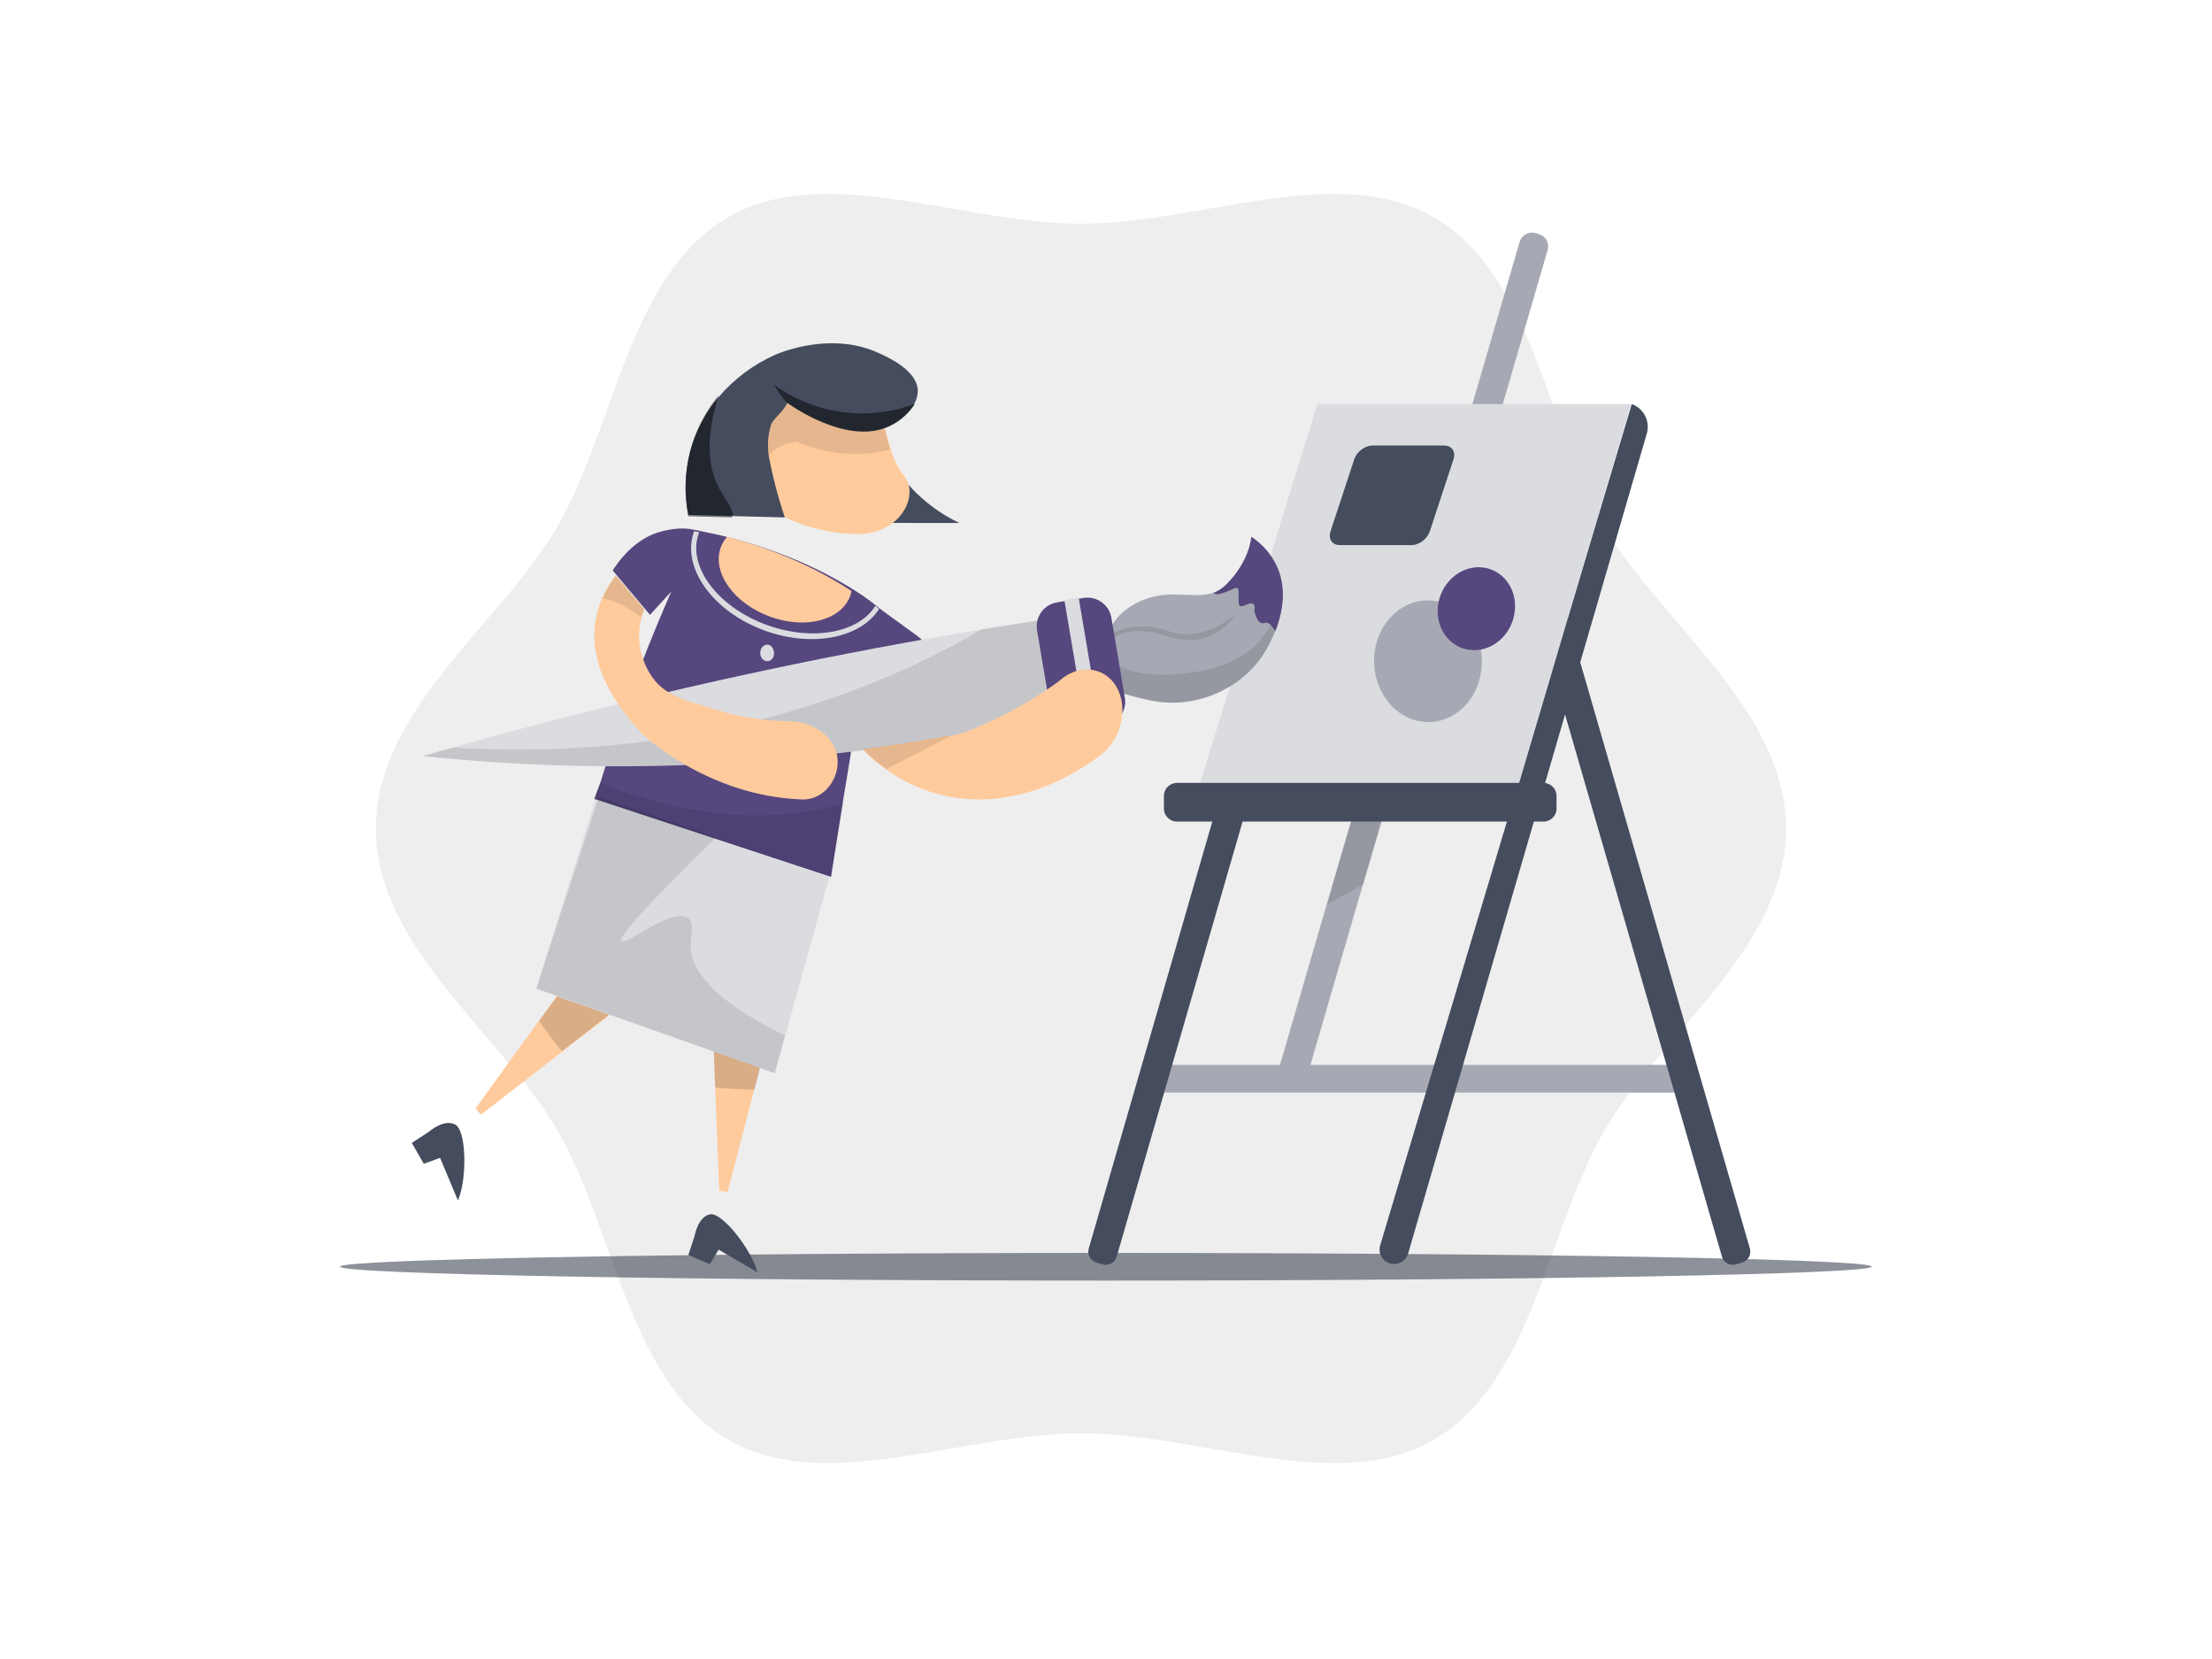 <svg xmlns="http://www.w3.org/2000/svg" width="800" height="600" fill="none" viewBox="0 0 800 600">
    <path d="M135.941 299.64C135.941 342.749 181.509 374.131 201.696 409.002C222.452 445.001 227.528 499.86 263.382 520.738C298.228 540.94 347.852 518.364 390.941 518.364C434.03 518.364 483.643 540.94 518.501 520.738C554.367 499.967 559.443 445.013 580.187 409.002C600.374 374.131 645.941 342.867 645.941 299.64C645.941 256.413 600.267 225.149 580.187 190.278C559.431 154.279 554.355 99.313 518.501 78.542C483.655 58.34 434.03 80.915 390.941 80.915C347.852 80.915 298.24 58.34 263.382 78.542C227.409 99.313 222.44 154.267 201.696 190.278C181.509 225.268 135.941 256.531 135.941 299.64Z" fill="black" opacity="0.07"/>
    <path d="M559.744 90.379L505.679 276.092L492.997 319.661L472.282 390.816C471.567 393.257 469.004 394.667 466.549 393.956L465.285 393.588C462.83 392.877 461.412 390.342 462.127 387.901L479.838 327.043L494.451 276.886L549.601 87.464C550.316 85.023 552.879 83.613 555.334 84.324L556.598 84.692C559.053 85.403 560.471 87.938 559.756 90.379H559.744Z" fill="#A6A9B3"/>
    <path d="M505.929 276.14L493.175 319.761L479.941 327.14L494.638 276.923C498.929 276.615 502.945 276.342 505.941 276.14H505.929Z" fill="black" opacity="0.1"/>
    <path d="M612.941 392.318V387.962C612.941 386.403 611.727 385.14 610.23 385.14H416.653C415.156 385.14 413.941 386.403 413.941 387.962V392.318C413.941 393.877 415.156 395.14 416.653 395.14H610.23C611.727 395.14 612.941 393.877 612.941 392.318Z" fill="#A6A9B3"/>
    <path d="M122.941 458.081C122.941 460.836 247 463.14 399.941 463.14C552.883 463.14 676.941 460.836 676.941 458.081C676.941 455.325 552.883 453.14 399.941 453.14C247 453.14 122.941 455.444 122.941 458.081Z" fill="#1D2535" opacity="0.5"/>
    <path d="M502.751 456.932C499.937 456.126 498.327 453.198 499.162 450.4L590.154 146.14C594.507 147.717 596.88 152.376 595.592 156.799L509.273 453.352C508.463 456.126 505.541 457.738 502.751 456.932Z" fill="#454C5E"/>
    <path d="M627.833 457.266L630.078 456.616C632.248 455.988 633.499 453.719 632.87 451.549L545.569 149.878C544.941 147.707 542.672 146.457 540.502 147.085L538.258 147.734C536.087 148.362 534.837 150.631 535.465 152.802L622.766 454.473C623.394 456.643 625.663 457.894 627.833 457.266Z" fill="#454C5E"/>
    <path d="M488.37 147.751L486.126 147.101C483.955 146.473 481.686 147.724 481.058 149.894L393.757 451.565C393.129 453.736 394.379 456.005 396.55 456.633L398.794 457.282C400.965 457.91 403.233 456.66 403.862 454.489L491.163 152.818C491.791 150.648 490.54 148.379 488.37 147.751Z" fill="#454C5E"/>
    <path d="M547.359 290.14C508.882 290.069 470.418 289.998 431.941 289.915L476.459 146.14H589.941C575.747 194.136 561.553 242.132 547.359 290.14Z" fill="#DADCE0"/>
    <path d="M562.941 292.473V287.807C562.941 285.229 560.802 283.14 558.163 283.14H425.72C423.081 283.14 420.941 285.229 420.941 287.807V292.473C420.941 295.051 423.081 297.14 425.72 297.14H558.163C560.802 297.14 562.941 295.051 562.941 292.473Z" fill="#454C5E"/>
    <path d="M510.513 197.14H484.526C481.786 197.14 480.308 194.918 481.202 192.17L489.781 166.11C490.686 163.362 493.629 161.14 496.37 161.14H522.357C525.097 161.14 526.574 163.362 525.681 166.11L517.102 192.17C516.196 194.918 513.253 197.14 510.513 197.14Z" fill="#454C5E"/>
    <path d="M535.775 242.071C534.305 254.891 523.656 263.167 512.724 260.708C502.533 258.417 495.798 247.512 497.103 236.207C498.396 224.902 507.353 216.371 517.72 217.195C528.828 218.08 537.244 229.252 535.775 242.071Z" fill="#A6A9B3"/>
    <path d="M547.833 221.101C546.853 229.737 539.435 235.96 531.625 235.052C524.183 234.18 519.137 227.097 520.047 219.178C520.946 211.27 527.524 204.988 535.034 205.143C542.925 205.31 548.823 212.465 547.833 221.101Z" fill="#56477e" style="fill: #56477e; fill: #56477e;"/>
    <path d="M331.308 269.14C326.994 265.451 323.178 261.206 319.941 256.512C323.85 252.055 327.748 247.597 331.645 243.14C332.12 244.003 332.897 245.351 333.941 246.912C332.399 250.151 330.276 255.59 330.404 260.627C330.485 263.477 330.786 266.326 331.308 269.128" fill="black" opacity="0.15"/>
    <path d="M318.4 159.14C323.875 172.3 334.039 182.979 346.941 189.14L301.941 189.116L318.437 159.14" fill="#454C5E"/>
    <path d="M222.941 365.106L202.979 380.613L173.964 403.14L171.941 400.96L194.632 369.572L204.354 356.14L222.941 365.106Z" fill="#FFCB9D" style="fill: #FFCB9D; fill: #FFCB9D;"/>
    <path d="M278.941 370.14L272.879 393.535L263.161 431.14L260.105 430.652L258.638 392.701L257.941 374.524L278.941 370.14Z" fill="#FFCB9D" style="fill: #FFCB9D; fill: #FFCB9D;"/>
    <path d="M204.573 356.152L222.941 364.93L203.201 380.14C200.211 376.504 197.454 372.869 194.941 369.302L204.573 356.14V356.152Z" fill="black" opacity="0.15"/>
    <path d="M278.941 370.14L272.894 394.14C268.338 394.042 263.634 393.761 258.65 393.346L257.941 374.698L278.941 370.14Z" fill="black" opacity="0.15"/>
    <path d="M310.656 193.134C297.947 193.336 284.209 188.383 278.792 183.929C277.848 183.25 277.083 182.345 276.569 181.309C276.054 179.999 275.624 178.654 275.218 177.237C274.632 175.296 274.153 173.271 273.747 171.259C272.671 166.019 272.061 160.708 271.953 155.361C271.989 154.933 271.953 153.623 271.941 152.122C272.013 145.37 272.24 139.904 272.444 136.165C272.707 136.749 274.034 139.44 275.481 139.333C276.927 139.226 278.613 135.951 278.709 131.14L307.261 133.784L318.249 145.156C318.249 145.156 318.452 146.823 318.966 149.407C319.755 153.908 320.843 158.362 322.242 162.709C323.187 166.007 324.729 169.115 326.786 171.866C332.776 178.737 325.925 192.967 310.668 193.134" fill="#FFCB9D" style="fill: #FFCB9D; fill: #FFCB9D;"/>
    <path d="M321.941 162.591C310.781 165.417 298.992 164.456 288.45 159.837C285.633 159.968 282.899 160.858 280.546 162.437C277.099 164.835 276.945 167.341 274.009 170.808L273.736 171.14C272.666 165.916 272.072 160.621 271.953 155.29C271.989 154.862 271.953 153.556 271.941 152.06C272.013 145.328 272.239 139.879 272.441 136.15C272.702 136.732 274.021 139.415 275.459 139.309C276.897 139.202 278.573 135.937 278.668 131.14L307.05 133.776L317.972 145.114C317.972 145.114 318.174 146.777 318.685 149.353C319.469 153.841 320.551 158.282 321.941 162.615" fill="black" opacity="0.1"/>
    <path d="M310.409 255.309C308.109 270.25 306.333 281.214 305.01 288.918L304.808 290.196C303.354 299.213 301.971 308.159 300.529 317.14C272.008 307.729 243.486 298.329 214.941 288.953C215.621 287.007 216.395 285.012 217.123 283.065L217.158 282.97C223.857 261.089 231.747 239.591 240.769 218.571C241.436 217.03 242.104 215.477 242.783 213.936C240.209 216.755 237.646 219.562 235.084 222.357L221.592 206.317C223.153 203.844 228.111 196.499 236.347 193.131C236.347 193.131 243.737 190.133 250.471 191.495C251.079 191.638 251.698 191.745 252.33 191.817L252.64 191.925C256.466 192.689 260.125 193.453 263.534 194.361C271.817 196.475 279.945 199.186 287.848 202.483C295.416 205.66 302.698 209.47 309.635 213.853C311.387 214.976 313.186 216.182 314.843 217.46L316.25 218.559L316.774 218.965L317.68 219.717C318.717 220.601 329.384 228.233 331.696 229.941C334.282 231.923 336.416 234.443 337.941 237.322C330.802 246.064 323.663 254.807 316.524 263.562L310.302 255.309" fill="#56477e" style="fill: #56477e; fill: #56477e;"/>
    <path d="M248.919 186.222L264.526 186.634H264.561L283.856 187.14C281.326 179.682 279.352 172.083 277.933 164.342C277.732 162.519 277.697 160.684 277.815 158.861C277.898 157.79 278.075 156.708 278.311 155.661C278.441 155.061 278.619 154.414 278.796 153.767C279.104 152.685 280.191 151.544 281.385 150.238C282.591 148.932 283.939 147.462 284.755 145.721C289.827 149.262 308.756 161.107 322.778 153.508C325.982 151.791 328.69 149.297 330.664 146.262L330.534 146.203C331.456 144.744 331.953 143.039 331.941 141.31C331.728 134.146 321.903 129.534 317.765 127.664C301.095 119.994 283.36 127.064 280.593 128.205C272.542 131.746 265.412 137.086 259.749 143.792C259.714 143.815 259.702 143.862 259.666 143.886C257.514 146.462 255.635 149.238 254.038 152.167C253.802 152.579 253.589 153.002 253.388 153.414C252.218 155.708 251.225 158.108 250.397 160.543C250.007 161.802 249.735 162.778 249.557 163.425C247.642 170.883 247.429 178.659 248.919 186.211V186.222Z" fill="#454C5E"/>
    <path d="M165.617 434.14C168.933 426.689 168.777 408.936 164.656 406.726C160.535 404.516 155.189 409.269 155.189 409.269L148.941 413.345L153.255 420.891L159.166 418.764L165.605 434.128L165.617 434.14Z" fill="#454C5E"/>
    <path d="M273.93 460.14C271.994 452.278 261.292 438.412 256.868 439.17C252.432 439.928 251.234 446.902 251.234 446.902L248.941 453.9L256.706 457.215L259.909 451.958L273.941 460.14H273.93Z" fill="#454C5E"/>
    <path d="M330.917 146.054C328.907 149.177 326.166 151.754 322.934 153.528C308.751 161.463 289.565 149.129 284.442 145.495C282.718 143.551 281.21 141.412 279.941 139.14C294.771 149.882 313.874 152.458 330.941 146.018" fill="black" opacity="0.5"/>
    <path d="M280.246 388.14L193.941 357.672L209.281 308.653L215.391 289.14L299.941 317.127L283.99 374.621L280.246 388.14Z" fill="#DADCE0"/>
    <path d="M280.143 388.14L193.941 357.438C201.514 334.343 209.098 311.235 216.682 288.14L258.896 302.875C232.404 328.769 223.785 338.864 224.678 340.359C225.936 342.392 244.468 326.951 249.289 332.453C251.029 334.45 249.994 338.158 249.795 340.813C249.136 348.994 255.145 360.356 283.941 374.541L280.132 388.14H280.143Z" fill="black" opacity="0.1"/>
    <path d="M317.087 219.529L316.566 219.124C310.612 228.742 294.234 231.984 277.82 226.203C259.793 219.862 248.514 204.988 252.665 193.07L252.878 192.462C252.286 192.355 251.681 192.235 251.028 192.14L250.922 192.438C246.367 205.501 258.121 221.567 277.084 228.241C294.174 234.248 311.383 230.601 317.941 220.244L317.04 219.493" fill="#DADCE0"/>
    <path d="M279.702 237.609C279.02 239.054 277.465 239.568 276.24 238.752C275.015 237.948 274.578 236.115 275.27 234.67C275.867 233.402 277.156 232.837 278.317 233.301C279.702 234.042 280.32 235.964 279.702 237.597" fill="#DADCE0"/>
    <path d="M248.915 186.716L264.639 187.14H264.675C265.938 184.804 262.423 180.92 260.172 176.818C256.729 170.489 254.502 160.251 259.85 143.14L259.755 143.176C257.587 145.826 255.693 148.682 254.085 151.696C253.846 152.119 253.632 152.555 253.429 152.978C252.25 155.338 251.249 157.807 250.416 160.312C250.022 161.606 249.748 162.611 249.57 163.276C247.64 170.949 247.425 178.947 248.926 186.716H248.915Z" fill="black" opacity="0.5"/>
    <path d="M300.645 317.14C272.085 307.775 243.525 298.435 214.941 289.106C215.634 287.145 216.397 285.172 217.137 283.235L217.173 283.14C262.072 301.322 294.833 293.943 304.941 290.33C303.485 299.302 302.101 308.203 300.657 317.14" fill="black" opacity="0.1"/>
    <path d="M286.695 202.284C278.988 198.985 271.062 196.263 262.984 194.14C261.903 195.315 261.089 196.707 260.589 198.23C257.532 207.249 265.587 218.355 278.582 223.056C291.576 227.758 304.536 224.232 307.593 215.213C307.755 214.733 307.872 214.241 307.941 213.737C301.188 209.312 294.075 205.498 286.683 202.32" fill="#FFCB9D" style="fill: #FFCB9D; fill: #FFCB9D;"/>
    <path d="M461.316 227.838C459.029 233.791 456.031 237.948 455.746 238.338C449.536 246.712 441.43 250.35 437.354 251.791C428.276 255.039 420.584 254.26 416.14 253.327C386.299 247.09 402.144 241.645 402.144 241.645C402.038 241.185 401.611 240.122 401.232 238.692C399.952 233.98 398.921 225.027 409.907 218.708C421.9 211.822 431.404 217.243 439.214 214.231C440.731 213.641 442.165 212.743 443.563 211.385C452.144 202.951 452.689 194.14 452.689 194.14C455.154 195.853 458.709 198.782 461.186 203.471C462.11 205.207 462.762 206.943 463.189 208.703C464.907 215.53 463.426 222.428 461.328 227.838H461.316Z" fill="#A6A9B3"/>
    <path d="M402.143 241.765C402.143 241.765 386.295 247.146 416.154 253.334C420.599 254.259 428.292 255.031 437.372 251.814C441.45 250.387 449.557 246.795 455.769 238.49C456.314 237.776 466.792 223.329 463.189 209.14C463.438 220.218 459.171 238.279 433.887 242.748C416.379 245.871 406.612 242.771 401.231 238.817C401.622 240.245 402.037 241.297 402.143 241.742V241.765Z" fill="black" opacity="0.1"/>
    <path d="M399.167 236.804C398.918 235.693 398.763 234.173 399.322 232.641C401.058 227.922 408.17 226.995 410.549 226.699C419.041 225.599 421.871 229.207 428.947 229.33C433.122 229.404 439.282 228.268 446.941 222.14C446.121 223.437 444.729 225.241 442.696 226.946C441.15 228.243 438.604 229.935 435.144 230.85C431.897 231.702 429.316 231.48 427.199 231.27C422.549 230.813 421.586 229.651 417.827 228.898C416.329 228.589 405.911 226.501 401.475 232.221C400.761 233.148 399.227 235.532 399.524 240.14L399.179 236.792L399.167 236.804Z" fill="black" opacity="0.1"/>
    <path d="M390.93 256.024C359.633 264.045 322.163 271.251 279.54 274.807C231.087 278.853 188.191 277.141 152.941 273.442C156.491 272.425 160.053 271.395 163.651 270.377C199.292 260.31 237.356 250.769 277.688 242.222C304.176 236.607 329.916 231.807 354.813 227.689C362.257 226.444 369.618 225.271 376.896 224.17C379.176 223.81 381.443 223.463 383.711 223.14C384.958 228.814 386.192 234.477 387.451 240.139C388.602 245.43 389.766 250.733 390.941 256.024H390.93Z" fill="#DADCE0"/>
    <path d="M376.895 224.14L387.451 240.11C388.602 245.405 389.766 250.712 390.941 256.008C359.643 264.035 322.171 271.247 279.546 274.805C231.091 278.854 188.193 277.141 152.941 273.439C156.492 272.421 160.054 271.391 163.651 270.372C259.231 276.231 325.543 245.19 354.823 227.662L376.907 224.14H376.895Z" fill="black" opacity="0.1"/>
    <path d="M399.601 262.422L397.4 262.789L392.262 263.653L390.061 264.02C385.256 264.813 380.724 261.594 379.927 256.837L375.062 227.94C374.265 223.159 377.5 218.65 382.282 217.858L384.495 217.491L389.621 216.627L391.833 216.26C396.615 215.467 401.159 218.686 401.956 223.443L406.821 252.364C407.618 257.121 404.382 261.641 399.601 262.434V262.422Z" fill="#56477e" style="fill: #56477e; fill: #56477e;"/>
    <path d="M397.941 262.288L392.761 263.14L384.941 217.003L390.11 216.14L397.941 262.288Z" fill="#DADCE0"/>
    <path d="M461.299 228.14C460.197 227.02 459.394 224.864 457.513 225.293C454.925 225.877 454.446 223.256 453.871 221.826C453.296 220.397 454.218 219.777 453.439 218.645C452.66 217.514 451.067 218.812 449.473 219.181C447.88 219.551 447.88 218.61 447.964 214.583C448.024 210.556 446.071 213.713 441.05 214.809C439.96 215.048 439.301 214.857 438.941 214.404C440.475 213.809 441.925 212.903 443.339 211.533C452.013 203.027 452.565 194.14 452.565 194.14C455.057 195.867 458.651 198.822 461.156 203.551C462.09 205.303 462.749 207.054 463.18 208.829C464.918 215.715 463.42 222.672 461.299 228.128V228.14Z" fill="#56477e" style="fill: #56477e; fill: #56477e;"/>
    <path d="M297.903 286.409C295.738 288.25 292.951 289.218 290.093 289.135C255.539 287.955 232.073 265.26 232.073 265.26C226.153 258.64 211.812 242.601 215.556 223.447C216.058 220.874 216.824 218.549 217.721 216.472C219.204 212.991 221.07 210.194 222.66 208.14C226.153 212.235 229.645 216.33 233.138 220.426C232.791 221.204 232.42 222.172 232.073 223.341C231.834 224.19 231.595 225.134 231.439 226.161C230.243 233.573 232.791 240.666 236.104 245.186C241.33 252.314 249.451 253.647 258.9 256.645C267.344 259.312 276.135 260.728 284.997 260.823C294.195 260.823 301.467 266.452 302.747 273.262C303.572 278.183 301.742 283.175 297.903 286.409Z" fill="#FFCB9D" style="fill: #FFCB9D; fill: #FFCB9D;"/>
    <path d="M399.191 272.159C394.825 275.667 372.14 293.243 343.975 288.256C335.527 286.728 327.531 283.352 320.567 278.376C319.143 277.374 317.767 276.288 316.426 275.142C314.872 273.83 313.377 272.446 311.941 270.99C322.287 269.642 332.265 268.055 341.851 266.349C342.468 266.313 343.097 266.241 343.714 266.146L344.39 266.038C345.315 265.883 346.241 265.669 347.214 265.394C350.642 264.38 354.534 262.614 359.991 260.049C368.095 256.218 375.795 251.625 383.02 246.327C384.622 244.859 386.354 243.762 388.157 243.081C394.137 240.767 400.603 242.771 403.853 248.534C407.899 255.562 405.918 266.158 399.191 272.159Z" fill="#FFCB9D" style="fill: #FFCB9D; fill: #FFCB9D;"/>
    <path d="M232.941 220.263C232.604 221.032 232.244 221.987 231.907 223.14C229.744 221.533 223.941 217.562 217.941 216.362C219.383 212.927 221.197 210.166 222.744 208.14C226.139 212.181 229.534 216.222 232.93 220.263H232.941Z" fill="black" opacity="0.1"/>
    <path d="M343.941 266.14L320.629 278.14C319.195 277.157 317.808 276.091 316.458 274.967C314.893 273.68 313.387 272.321 311.941 270.893C322.361 269.57 332.41 268.013 342.065 266.339C342.687 266.304 343.32 266.234 343.941 266.14Z" fill="black" opacity="0.1"/>
</svg>

